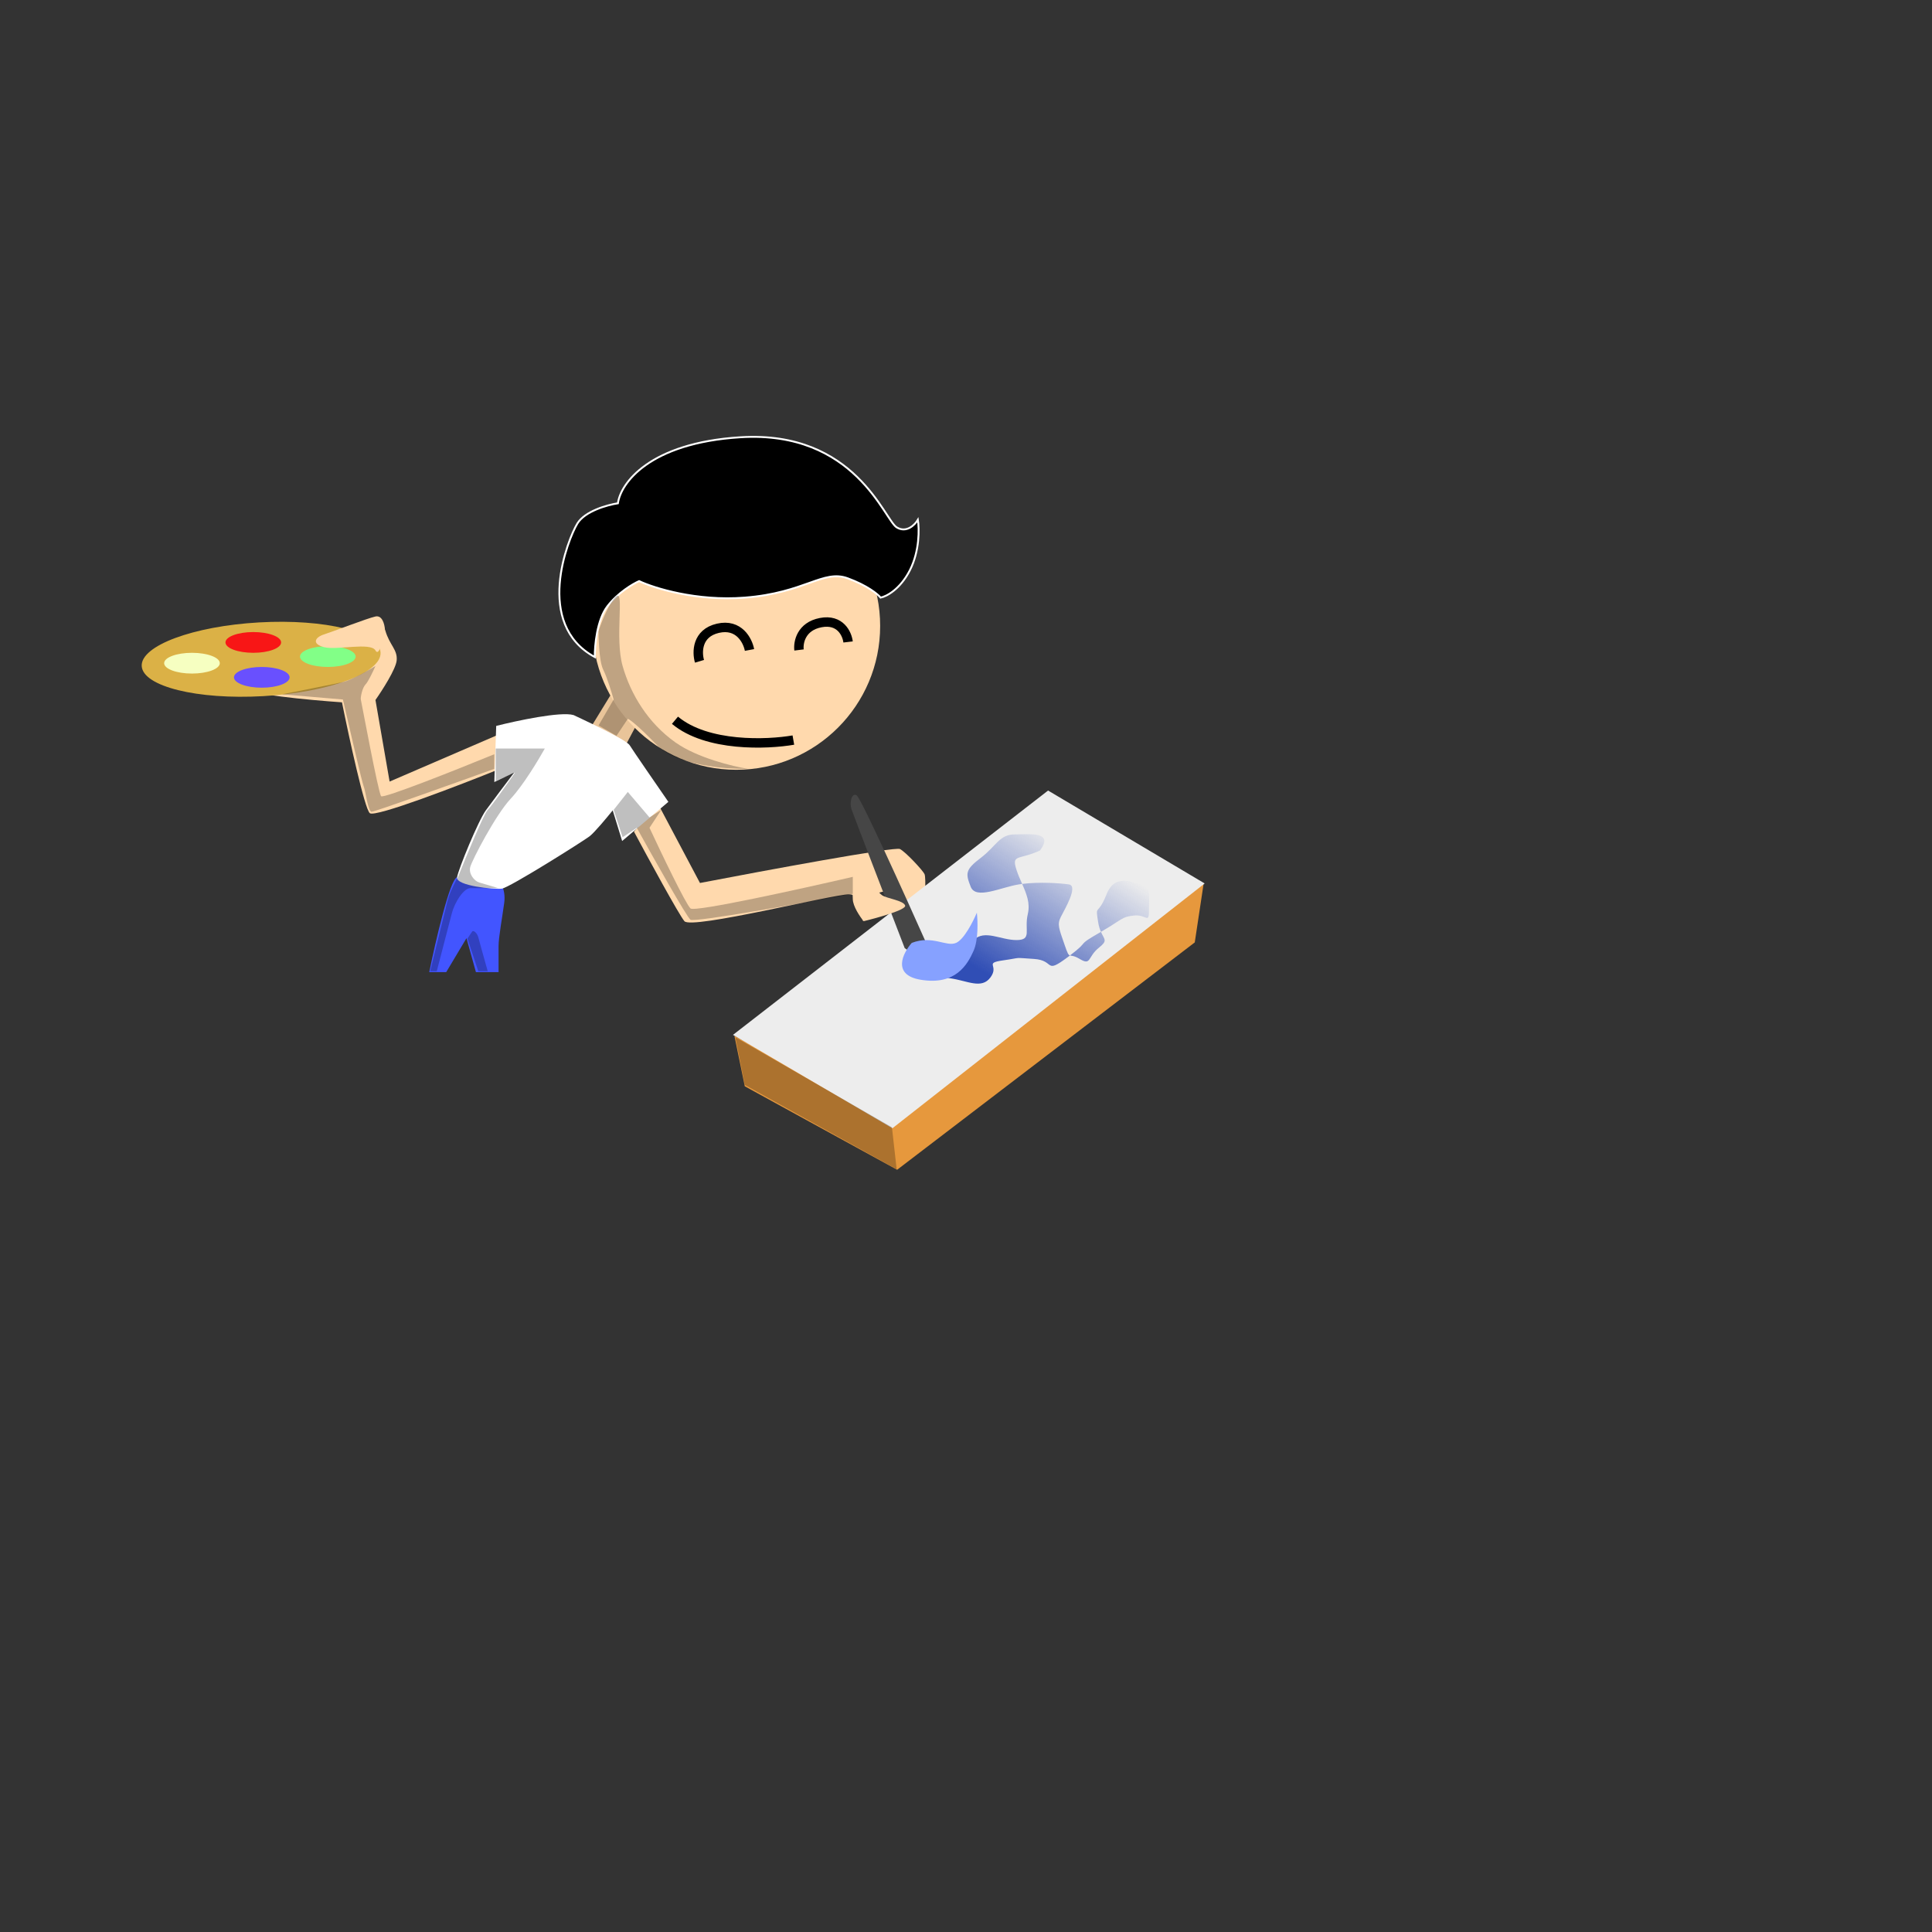 <svg width="2048" height="2048" viewBox="0 0 2048 2048" fill="none" xmlns="http://www.w3.org/2000/svg">
<rect x="0" y="0" width="2048" height="2048" fill="#333333" stroke="none"/>
<path d="M652 729L627.5 769L664 788.5L676.5 765L652 729Z" fill="#E9C499"/>
<circle cx="780.5" cy="663.5" r="152.5" fill="#FFD9AD"/>
<path d="M741.5 701C738.667 691.5 738.6 671.2 761 666C783.4 660.8 792.667 679.167 794.5 689M847 689C846 681 849.2 664 870 660C890.8 656 898 672 899 680.5M841 784.5C813.333 789.333 749.5 791.9 715.5 763.5" stroke="black" stroke-width="10"/>
<path d="M644 642.5C632.8 656.9 630.333 684.5 630.5 696.5C566 661.5 602 571.5 612 555C620 541.8 644 535.167 655 533.5C657.833 512.667 687.8 469.5 785 463.5C906.5 456 937.5 551 950.5 559C960.9 565.4 969.833 556.333 973 551C974.5 560.333 974.9 584.1 964.5 604.5C954.1 624.9 939.5 632.333 933.5 633.5C930.5 629.833 919.3 620.6 898.5 613C872.5 603.5 853.5 628.5 789.5 633.5C738.3 637.5 693.5 623.5 677.5 616C671 618.833 655.2 628.1 644 642.5Z" fill="black" stroke="white" stroke-width="2"/>
<path d="M530 815L540.5 773.5L413 828.5L398 742C405.167 731.833 419.7 709.2 420.5 700C421.5 688.5 413 684 408.5 668.5C404 653 392 668.5 398 691.5C399.136 695.854 362.5 722.5 347 726C331.5 729.5 282.5 723 269 730C258.2 735.6 326.833 742 362.5 744.5C370 781.667 386.4 857.2 392 862C397.6 866.8 486.333 832.667 530 815Z" fill="#FFD9AD"/>
<path d="M698 853L672 881.5C687.333 910.167 719.5 969.3 725.5 976.5C733 985.5 883 948 900 948C913.6 948 915.333 967 914.5 976.5C917.833 968.5 925.4 951.6 929 948C933.5 943.5 954 943.5 949.5 948C945 952.5 961.5 972 970.5 976.5C979.5 981 980 973.5 980 967.5C980 961.5 982 930.5 980 926.5C978 922.5 960.5 903.5 954 900C948.8 897.2 810.5 922.833 742 936L698 853Z" fill="#FFD9AD"/>
<ellipse cx="276.821" cy="698.859" rx="126.798" ry="39.143" transform="rotate(-3.265 276.821 698.859)" fill="#DBB146"/>
<ellipse cx="203.5" cy="703" rx="29.5" ry="11" fill="#F6FFC1"/>
<ellipse cx="347.5" cy="696" rx="29.5" ry="11" fill="#82FF87"/>
<ellipse cx="277.5" cy="718" rx="29.5" ry="11" fill="#6950FE"/>
<ellipse cx="268.5" cy="681" rx="29.5" ry="11" fill="#F81616"/>
<path d="M789.5 1151.5L778.5 1098L945.5 1189.5L1276 936L1266.5 999L951 1240L789.5 1151.5Z" fill="#E6983D"/>
<path d="M946 1196L777 1097L1111 838L1277 936.5L946 1196Z" fill="#EDEDED"/>
<path d="M1102.5 901.5C1080 912 1072 905 1077.5 922C1079.22 927.309 1081.42 932.228 1083.52 937C1101.82 934.683 1123.14 936.091 1133 937.5C1143.5 939 1128.5 964 1124.5 972C1120.5 980 1122.5 984 1128.5 1001.5C1131.61 1010.56 1132.43 1012.25 1134.25 1012.81C1156.4 996.004 1139.81 1003.54 1165 989C1165.7 988.595 1166.38 988.199 1167.05 987.813C1165.88 985.143 1164.72 981.695 1164 977C1161 957.5 1163.5 972 1173 948C1182.5 924 1203 937.5 1211.5 937.5C1220 937.5 1218 947.5 1218 964C1218 980.5 1215.5 969 1202 970.5C1188.86 971.959 1190.88 973.892 1167.05 987.813C1170.72 996.232 1174.49 996.907 1165 1004.5C1152.5 1014.5 1157 1024 1144.5 1016.5C1138.47 1012.88 1135.93 1013.34 1134.25 1012.81C1133.54 1013.35 1132.79 1013.91 1132 1014.5C1106.5 1033.5 1119 1018 1096 1016.5C1073 1015 1084.5 1015 1063.5 1018C1042.5 1021 1059.5 1023 1050 1036C1040.5 1049 1025.5 1039.5 1007 1037C988.5 1034.5 1011 1031.5 1010 1024C1009 1016.5 1020 1008 1032 996.5C1044 985 1060.5 996.5 1077.5 996.5C1094.5 996.5 1085.5 986 1089.5 969C1092.25 957.309 1088.14 947.51 1083.52 937C1082.33 937.151 1081.16 937.317 1080 937.5C1061 940.5 1034.5 954 1029 940C1023.5 926 1023 922 1039.5 909.5C1056 897 1059.5 884.5 1075.5 884.5C1091.5 884.5 1117.5 881 1102.5 901.5Z" fill="url(#paint0_linear_2_92)"/>
<path d="M908 843C912.4 845.4 959.167 948.667 982 1000C982 1018.8 966.667 1011.17 959 1005C940.833 957.833 904.1 862.3 902.5 857.5C900.5 851.5 902.5 840 908 843Z" fill="#464646"/>
<path d="M975.5 1038.5C945.5 1033.3 957 1010.33 966.5 999.5C988.5 991 1003 1004 1013.5 999.5C1021.9 995.9 1031.67 976.667 1035.5 967.5C1036.5 976.167 1037.2 996.4 1032 1008C1025.5 1022.5 1013 1045 975.5 1038.5Z" fill="#86A1FF"/>
<path d="M398 653.5C405.2 651.9 407.667 661.833 408 667C406.333 677.5 402 696.7 398 689.5C393 680.5 357 689.5 343.5 686C330 682.5 334 675.5 343.5 672.5C353 669.5 389 655.5 398 653.5Z" fill="#FFD9AD"/>
<path d="M935 949C931 946.2 925 937.167 922.5 933C899.5 920.5 904 943.5 904 953C904 960.6 911.667 971.833 915.5 976.5C930.667 972.833 960.7 964.4 959.5 960C958 954.5 940 952.5 935 949Z" fill="#FFD9AD"/>
<path d="M484.5 930C476.9 932 461.667 997.833 455 1030.5H473L494.5 994.5L504.5 1030.5H528.5V1003C528.5 993.5 532.5 972 534.5 957C536.5 942 529.5 930 520 930C510.5 930 494 927.5 484.5 930Z" fill="#4255FF"/>
<path d="M667.5 790C663.5 783.5 611 759.5 608 758C594.4 754 547.667 764 526 769.5L524 829L545 819C537.667 828.667 521.4 850.2 515 859C507 870 486 921 484.5 930C483 939 524 943 532 942C540 941 618.5 891.5 625 886.5C630.2 882.5 643.5 866.5 649.5 859L659.5 891.5L708.5 850C696.167 832.167 670.7 795.2 667.5 790Z" fill="white"/>
<path d="M525.5 793.5V828L546 819C538 830.5 521 854.5 517 858.5C513 862.5 494.333 907.5 485.5 929.5C482.667 934.5 476.5 946.5 474.5 954.5C472.5 962.5 461.333 1007.83 456 1029.5H463C467.333 1012.83 476.6 977.2 479 968C482 956.5 491.5 941.5 498.5 941.5H528.5C523.333 940 512 936.7 508 935.5C503 934 496.5 926.5 498.5 919C500.5 911.5 525.5 863.5 541.5 846.5C554.3 832.9 570.834 805.5 577.5 793.5H525.5Z" fill="black" fill-opacity="0.25"/>
<path d="M500.5 987.5C499.3 989.1 496.667 993.167 495.5 995L507 1029.5H517C514 1018.83 507.8 996.7 507 993.5C506 989.5 502 985.5 500.5 987.5Z" fill="black" fill-opacity="0.25"/>
<path d="M404 844C406.4 846.8 485 815.5 524 799.5V815C482 830.167 397.2 860.5 394 860.5C390 860.5 387.5 838 385.5 833.5C383.9 829.9 370.167 770.667 363.5 741.5L299 736C316.833 732.5 354.7 725 363.5 723C372.3 721 390.167 710.833 398 706C395.667 711.333 390.3 722.7 387.5 725.5C384 729 382 739.5 382.5 741.5C383 743.5 401 840.5 404 844Z" fill="black" fill-opacity="0.25"/>
<path d="M650.5 741.5L634.5 769L653.5 780L665.5 762C667.333 762.5 676.1 768.8 696.5 790C716.9 811.2 769.333 815.5 793 815C777 812.5 739.2 803.4 716 787C687 766.5 668.5 736 660 706C651.5 676 662 625.5 653.5 632C645 638.5 634.5 667.5 634.5 669.5C634.5 671.5 634.5 700 639.5 710C643.5 718 648.5 734.333 650.5 741.5Z" fill="black" fill-opacity="0.25"/>
<path d="M665.5 839.5L650.5 858.5L660 887.5L675 877.5C692.333 908.833 728 972.2 732 975C736 977.8 848.333 957.833 904 947.5V929.5C848.667 942.333 736.8 967 732 963C727.2 959 701 904.333 688.5 877.5L701 858.5L688.5 866.5L665.5 839.5Z" fill="black" fill-opacity="0.25"/>
<path d="M789.5 1150L779.5 1099.5L945.5 1195L950.5 1239.5L789.5 1150Z" fill="black" fill-opacity="0.25"/>
<defs>
<linearGradient id="paint0_linear_2_92" x1="1029" y1="1022" x2="1117" y2="880" gradientUnits="userSpaceOnUse">
<stop stop-color="#304EB5"/>
<stop offset="1" stop-color="#304EB5" stop-opacity="0"/>
</linearGradient>
</defs>
</svg>
